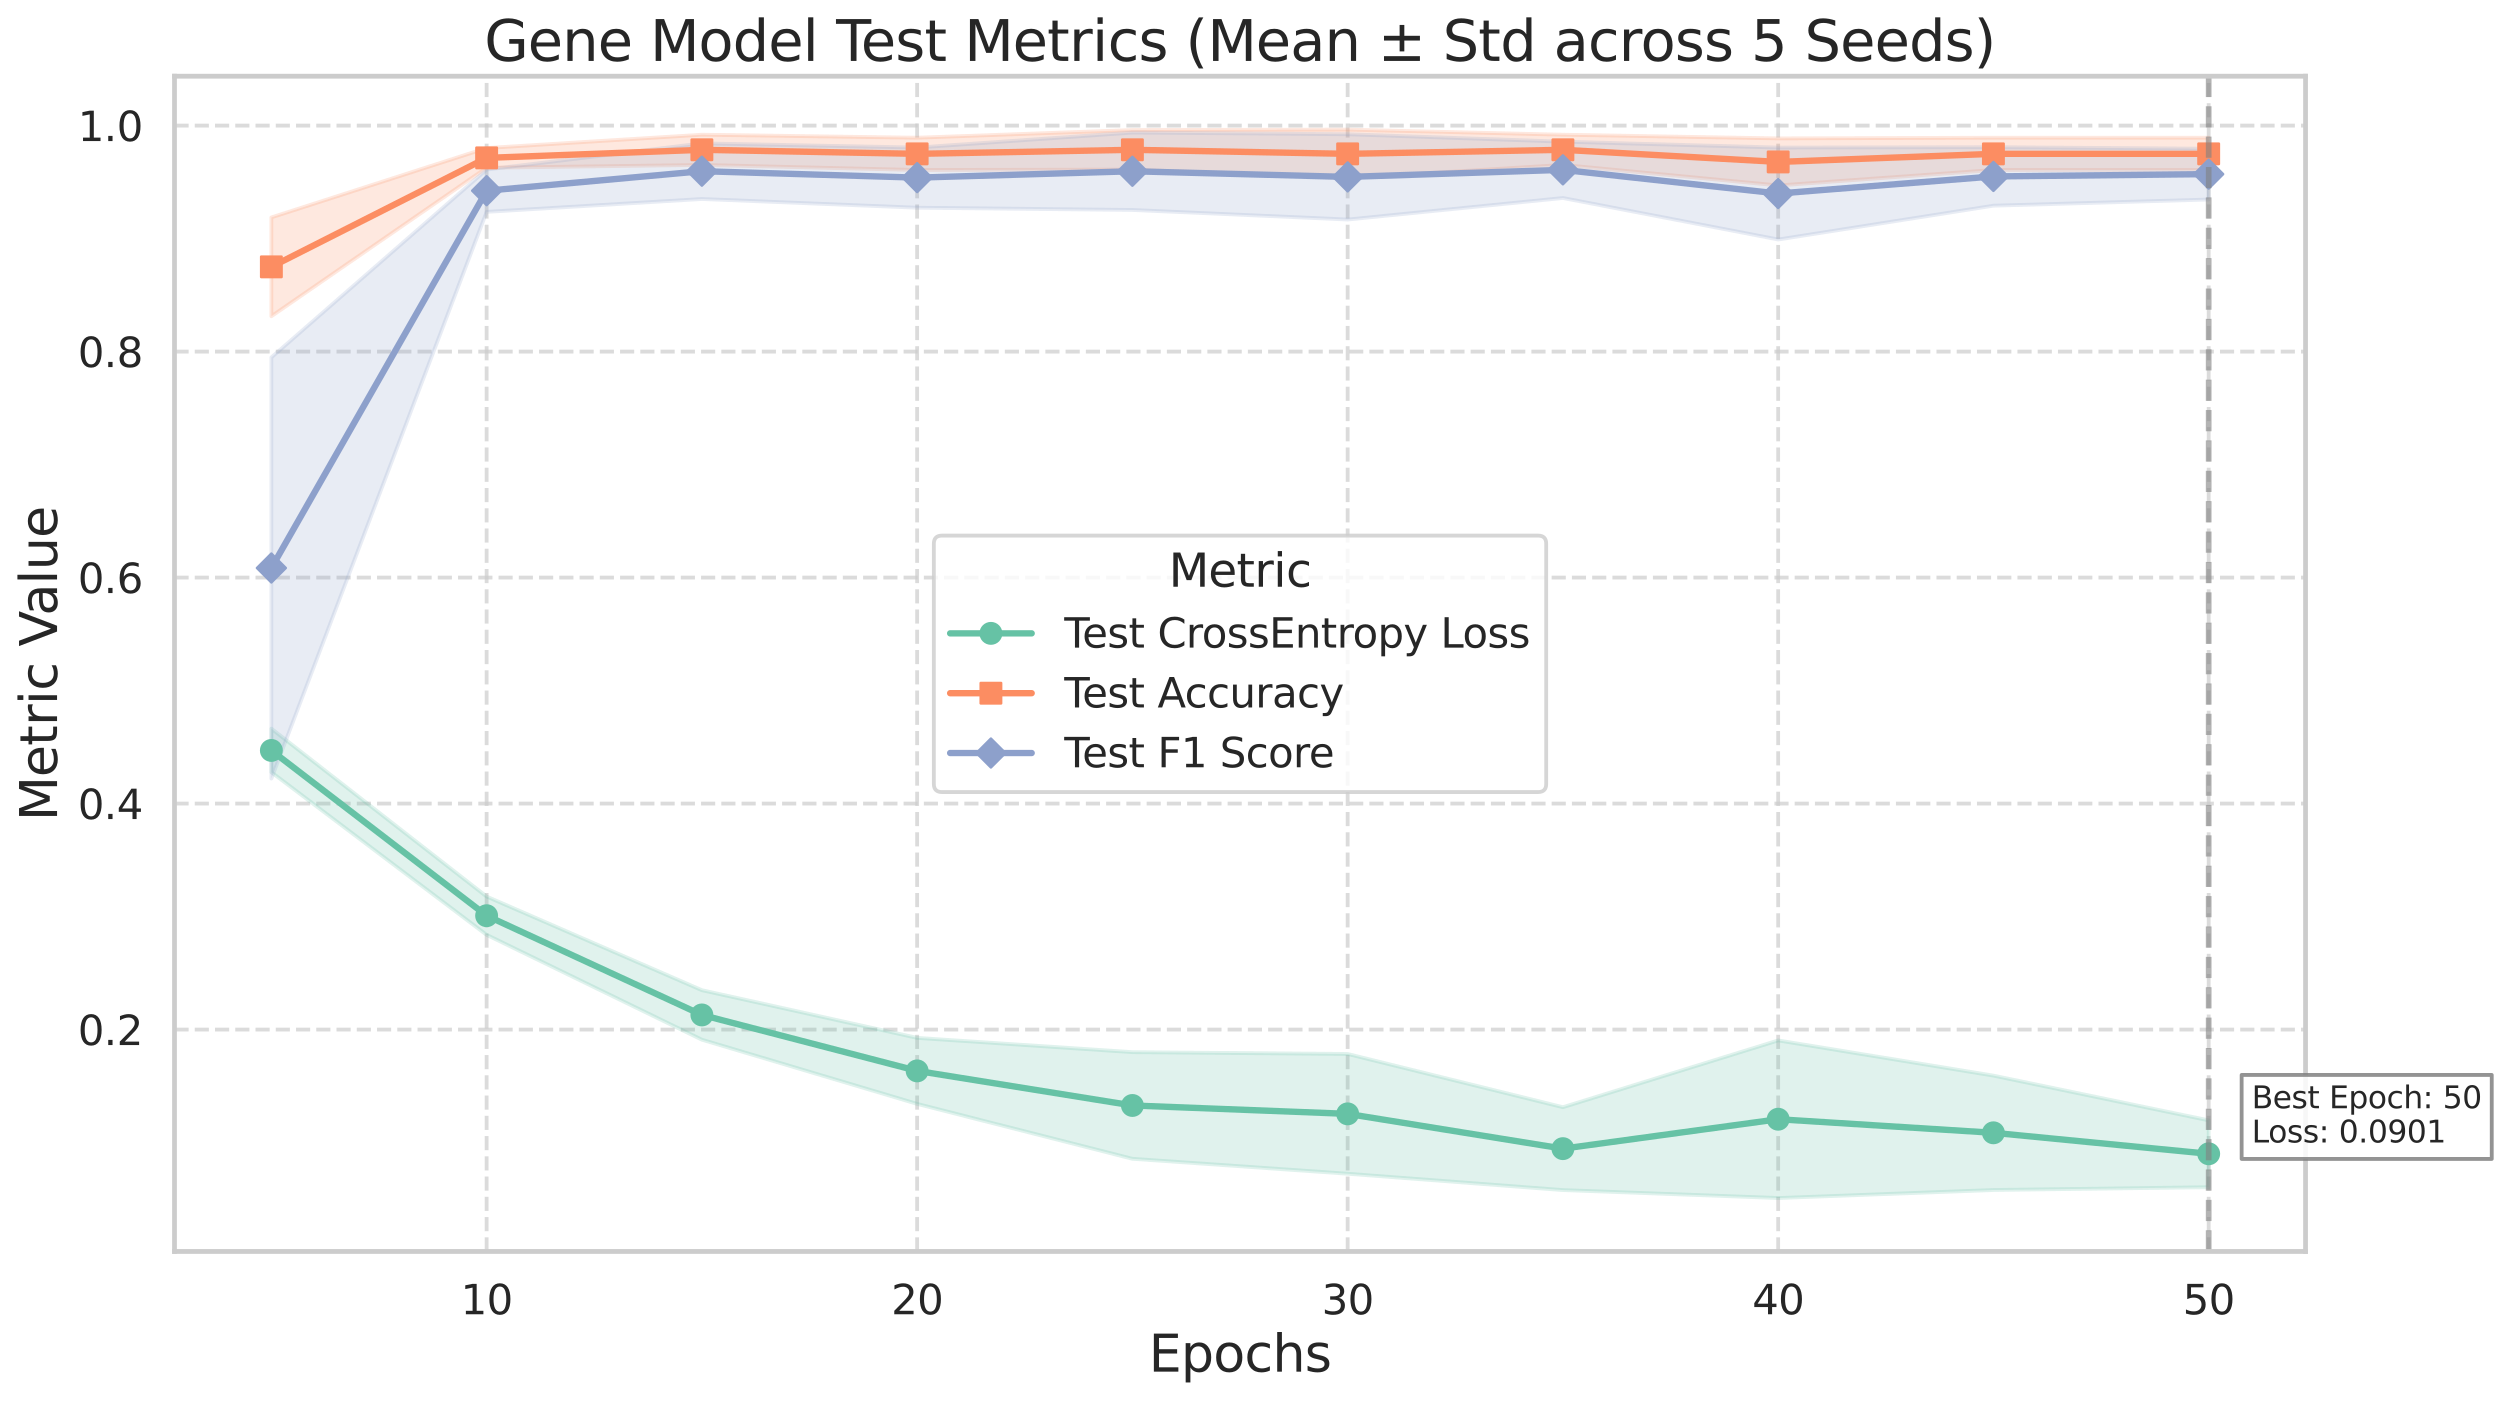 <?xml version="1.0" encoding="utf-8" standalone="no"?>
<!DOCTYPE svg PUBLIC "-//W3C//DTD SVG 1.1//EN"
  "http://www.w3.org/Graphics/SVG/1.1/DTD/svg11.dtd">
<svg xmlns:xlink="http://www.w3.org/1999/xlink" width="981.373pt" height="549.798pt" viewBox="0 0 981.373 549.798" xmlns="http://www.w3.org/2000/svg" version="1.1">
 <defs>
  <style type="text/css">*{stroke-linejoin: round; stroke-linecap: butt}</style>
 </defs>
 <g id="figure_1">
  <g id="patch_1">
   <path d="M 0 549.798 
L 981.373 549.798 
L 981.373 0 
L 0 0 
z
" style="fill: #ffffff"/>
  </g>
  <g id="axes_1">
   <g id="patch_2">
    <path d="M 68.501 491.257 
L 905.039 491.257 
L 905.039 29.917 
L 68.501 29.917 
z
" style="fill: #ffffff"/>
   </g>
   <g id="matplotlib.axis_1">
    <g id="xtick_1">
     <g id="line2d_1">
      <path d="M 191.024 491.257 
L 191.024 29.917 
" clip-path="url(#p57fac9cb7b)" style="fill: none; stroke-dasharray: 5.55,2.4; stroke-dashoffset: 0; stroke: #cccccc; stroke-opacity: 0.7; stroke-width: 1.5"/>
     </g>
     <g id="text_1">
      <!-- 10 -->
      <g style="fill: #262626" transform="translate(180.844 515.914) scale(0.16 -0.16)">
       <defs>
        <path id="DejaVuSans-31" d="M 794 531 
L 1825 531 
L 1825 4091 
L 703 3866 
L 703 4441 
L 1819 4666 
L 2450 4666 
L 2450 531 
L 3481 531 
L 3481 0 
L 794 0 
L 794 531 
z
" transform="scale(0.016)"/>
        <path id="DejaVuSans-30" d="M 2034 4250 
Q 1547 4250 1301 3770 
Q 1056 3291 1056 2328 
Q 1056 1369 1301 889 
Q 1547 409 2034 409 
Q 2525 409 2770 889 
Q 3016 1369 3016 2328 
Q 3016 3291 2770 3770 
Q 2525 4250 2034 4250 
z
M 2034 4750 
Q 2819 4750 3233 4129 
Q 3647 3509 3647 2328 
Q 3647 1150 3233 529 
Q 2819 -91 2034 -91 
Q 1250 -91 836 529 
Q 422 1150 422 2328 
Q 422 3509 836 4129 
Q 1250 4750 2034 4750 
z
" transform="scale(0.016)"/>
       </defs>
       <use xlink:href="#DejaVuSans-31"/>
       <use xlink:href="#DejaVuSans-30" x="63.623"/>
      </g>
     </g>
    </g>
    <g id="xtick_2">
     <g id="line2d_2">
      <path d="M 360.022 491.257 
L 360.022 29.917 
" clip-path="url(#p57fac9cb7b)" style="fill: none; stroke-dasharray: 5.55,2.4; stroke-dashoffset: 0; stroke: #cccccc; stroke-opacity: 0.7; stroke-width: 1.5"/>
     </g>
     <g id="text_2">
      <!-- 20 -->
      <g style="fill: #262626" transform="translate(349.842 515.914) scale(0.16 -0.16)">
       <defs>
        <path id="DejaVuSans-32" d="M 1228 531 
L 3431 531 
L 3431 0 
L 469 0 
L 469 531 
Q 828 903 1448 1529 
Q 2069 2156 2228 2338 
Q 2531 2678 2651 2914 
Q 2772 3150 2772 3378 
Q 2772 3750 2511 3984 
Q 2250 4219 1831 4219 
Q 1534 4219 1204 4116 
Q 875 4013 500 3803 
L 500 4441 
Q 881 4594 1212 4672 
Q 1544 4750 1819 4750 
Q 2544 4750 2975 4387 
Q 3406 4025 3406 3419 
Q 3406 3131 3298 2873 
Q 3191 2616 2906 2266 
Q 2828 2175 2409 1742 
Q 1991 1309 1228 531 
z
" transform="scale(0.016)"/>
       </defs>
       <use xlink:href="#DejaVuSans-32"/>
       <use xlink:href="#DejaVuSans-30" x="63.623"/>
      </g>
     </g>
    </g>
    <g id="xtick_3">
     <g id="line2d_3">
      <path d="M 529.019 491.257 
L 529.019 29.917 
" clip-path="url(#p57fac9cb7b)" style="fill: none; stroke-dasharray: 5.55,2.4; stroke-dashoffset: 0; stroke: #cccccc; stroke-opacity: 0.7; stroke-width: 1.5"/>
     </g>
     <g id="text_3">
      <!-- 30 -->
      <g style="fill: #262626" transform="translate(518.839 515.914) scale(0.16 -0.16)">
       <defs>
        <path id="DejaVuSans-33" d="M 2597 2516 
Q 3050 2419 3304 2112 
Q 3559 1806 3559 1356 
Q 3559 666 3084 287 
Q 2609 -91 1734 -91 
Q 1441 -91 1130 -33 
Q 819 25 488 141 
L 488 750 
Q 750 597 1062 519 
Q 1375 441 1716 441 
Q 2309 441 2620 675 
Q 2931 909 2931 1356 
Q 2931 1769 2642 2001 
Q 2353 2234 1838 2234 
L 1294 2234 
L 1294 2753 
L 1863 2753 
Q 2328 2753 2575 2939 
Q 2822 3125 2822 3475 
Q 2822 3834 2567 4026 
Q 2313 4219 1838 4219 
Q 1578 4219 1281 4162 
Q 984 4106 628 3988 
L 628 4550 
Q 988 4650 1302 4700 
Q 1616 4750 1894 4750 
Q 2613 4750 3031 4423 
Q 3450 4097 3450 3541 
Q 3450 3153 3228 2886 
Q 3006 2619 2597 2516 
z
" transform="scale(0.016)"/>
       </defs>
       <use xlink:href="#DejaVuSans-33"/>
       <use xlink:href="#DejaVuSans-30" x="63.623"/>
      </g>
     </g>
    </g>
    <g id="xtick_4">
     <g id="line2d_4">
      <path d="M 698.017 491.257 
L 698.017 29.917 
" clip-path="url(#p57fac9cb7b)" style="fill: none; stroke-dasharray: 5.55,2.4; stroke-dashoffset: 0; stroke: #cccccc; stroke-opacity: 0.7; stroke-width: 1.5"/>
     </g>
     <g id="text_4">
      <!-- 40 -->
      <g style="fill: #262626" transform="translate(687.837 515.914) scale(0.16 -0.16)">
       <defs>
        <path id="DejaVuSans-34" d="M 2419 4116 
L 825 1625 
L 2419 1625 
L 2419 4116 
z
M 2253 4666 
L 3047 4666 
L 3047 1625 
L 3713 1625 
L 3713 1100 
L 3047 1100 
L 3047 0 
L 2419 0 
L 2419 1100 
L 313 1100 
L 313 1709 
L 2253 4666 
z
" transform="scale(0.016)"/>
       </defs>
       <use xlink:href="#DejaVuSans-34"/>
       <use xlink:href="#DejaVuSans-30" x="63.623"/>
      </g>
     </g>
    </g>
    <g id="xtick_5">
     <g id="line2d_5">
      <path d="M 867.014 491.257 
L 867.014 29.917 
" clip-path="url(#p57fac9cb7b)" style="fill: none; stroke-dasharray: 5.55,2.4; stroke-dashoffset: 0; stroke: #cccccc; stroke-opacity: 0.7; stroke-width: 1.5"/>
     </g>
     <g id="text_5">
      <!-- 50 -->
      <g style="fill: #262626" transform="translate(856.834 515.914) scale(0.16 -0.16)">
       <defs>
        <path id="DejaVuSans-35" d="M 691 4666 
L 3169 4666 
L 3169 4134 
L 1269 4134 
L 1269 2991 
Q 1406 3038 1543 3061 
Q 1681 3084 1819 3084 
Q 2600 3084 3056 2656 
Q 3513 2228 3513 1497 
Q 3513 744 3044 326 
Q 2575 -91 1722 -91 
Q 1428 -91 1123 -41 
Q 819 9 494 109 
L 494 744 
Q 775 591 1075 516 
Q 1375 441 1709 441 
Q 2250 441 2565 725 
Q 2881 1009 2881 1497 
Q 2881 1984 2565 2268 
Q 2250 2553 1709 2553 
Q 1456 2553 1204 2497 
Q 953 2441 691 2322 
L 691 4666 
z
" transform="scale(0.016)"/>
       </defs>
       <use xlink:href="#DejaVuSans-35"/>
       <use xlink:href="#DejaVuSans-30" x="63.623"/>
      </g>
     </g>
    </g>
    <g id="text_6">
     <!-- Epochs -->
     <g style="fill: #262626" transform="translate(450.939 538.438) scale(0.2 -0.2)">
      <defs>
       <path id="DejaVuSans-45" d="M 628 4666 
L 3578 4666 
L 3578 4134 
L 1259 4134 
L 1259 2753 
L 3481 2753 
L 3481 2222 
L 1259 2222 
L 1259 531 
L 3634 531 
L 3634 0 
L 628 0 
L 628 4666 
z
" transform="scale(0.016)"/>
       <path id="DejaVuSans-70" d="M 1159 525 
L 1159 -1331 
L 581 -1331 
L 581 3500 
L 1159 3500 
L 1159 2969 
Q 1341 3281 1617 3432 
Q 1894 3584 2278 3584 
Q 2916 3584 3314 3078 
Q 3713 2572 3713 1747 
Q 3713 922 3314 415 
Q 2916 -91 2278 -91 
Q 1894 -91 1617 61 
Q 1341 213 1159 525 
z
M 3116 1747 
Q 3116 2381 2855 2742 
Q 2594 3103 2138 3103 
Q 1681 3103 1420 2742 
Q 1159 2381 1159 1747 
Q 1159 1113 1420 752 
Q 1681 391 2138 391 
Q 2594 391 2855 752 
Q 3116 1113 3116 1747 
z
" transform="scale(0.016)"/>
       <path id="DejaVuSans-6f" d="M 1959 3097 
Q 1497 3097 1228 2736 
Q 959 2375 959 1747 
Q 959 1119 1226 758 
Q 1494 397 1959 397 
Q 2419 397 2687 759 
Q 2956 1122 2956 1747 
Q 2956 2369 2687 2733 
Q 2419 3097 1959 3097 
z
M 1959 3584 
Q 2709 3584 3137 3096 
Q 3566 2609 3566 1747 
Q 3566 888 3137 398 
Q 2709 -91 1959 -91 
Q 1206 -91 779 398 
Q 353 888 353 1747 
Q 353 2609 779 3096 
Q 1206 3584 1959 3584 
z
" transform="scale(0.016)"/>
       <path id="DejaVuSans-63" d="M 3122 3366 
L 3122 2828 
Q 2878 2963 2633 3030 
Q 2388 3097 2138 3097 
Q 1578 3097 1268 2742 
Q 959 2388 959 1747 
Q 959 1106 1268 751 
Q 1578 397 2138 397 
Q 2388 397 2633 464 
Q 2878 531 3122 666 
L 3122 134 
Q 2881 22 2623 -34 
Q 2366 -91 2075 -91 
Q 1284 -91 818 406 
Q 353 903 353 1747 
Q 353 2603 823 3093 
Q 1294 3584 2113 3584 
Q 2378 3584 2631 3529 
Q 2884 3475 3122 3366 
z
" transform="scale(0.016)"/>
       <path id="DejaVuSans-68" d="M 3513 2113 
L 3513 0 
L 2938 0 
L 2938 2094 
Q 2938 2591 2744 2837 
Q 2550 3084 2163 3084 
Q 1697 3084 1428 2787 
Q 1159 2491 1159 1978 
L 1159 0 
L 581 0 
L 581 4863 
L 1159 4863 
L 1159 2956 
Q 1366 3272 1645 3428 
Q 1925 3584 2291 3584 
Q 2894 3584 3203 3211 
Q 3513 2838 3513 2113 
z
" transform="scale(0.016)"/>
       <path id="DejaVuSans-73" d="M 2834 3397 
L 2834 2853 
Q 2591 2978 2328 3040 
Q 2066 3103 1784 3103 
Q 1356 3103 1142 2972 
Q 928 2841 928 2578 
Q 928 2378 1081 2264 
Q 1234 2150 1697 2047 
L 1894 2003 
Q 2506 1872 2764 1633 
Q 3022 1394 3022 966 
Q 3022 478 2636 193 
Q 2250 -91 1575 -91 
Q 1294 -91 989 -36 
Q 684 19 347 128 
L 347 722 
Q 666 556 975 473 
Q 1284 391 1588 391 
Q 1994 391 2212 530 
Q 2431 669 2431 922 
Q 2431 1156 2273 1281 
Q 2116 1406 1581 1522 
L 1381 1569 
Q 847 1681 609 1914 
Q 372 2147 372 2553 
Q 372 3047 722 3315 
Q 1072 3584 1716 3584 
Q 2034 3584 2315 3537 
Q 2597 3491 2834 3397 
z
" transform="scale(0.016)"/>
      </defs>
      <use xlink:href="#DejaVuSans-45"/>
      <use xlink:href="#DejaVuSans-70" x="63.184"/>
      <use xlink:href="#DejaVuSans-6f" x="126.66"/>
      <use xlink:href="#DejaVuSans-63" x="187.842"/>
      <use xlink:href="#DejaVuSans-68" x="242.822"/>
      <use xlink:href="#DejaVuSans-73" x="306.201"/>
     </g>
    </g>
   </g>
   <g id="matplotlib.axis_2">
    <g id="ytick_1">
     <g id="line2d_6">
      <path d="M 68.501 404.159 
L 905.039 404.159 
" clip-path="url(#p57fac9cb7b)" style="fill: none; stroke-dasharray: 5.55,2.4; stroke-dashoffset: 0; stroke: #cccccc; stroke-opacity: 0.7; stroke-width: 1.5"/>
     </g>
     <g id="text_7">
      <!-- 0.2 -->
      <g style="fill: #262626" transform="translate(30.556 410.238) scale(0.16 -0.16)">
       <defs>
        <path id="DejaVuSans-2e" d="M 684 794 
L 1344 794 
L 1344 0 
L 684 0 
L 684 794 
z
" transform="scale(0.016)"/>
       </defs>
       <use xlink:href="#DejaVuSans-30"/>
       <use xlink:href="#DejaVuSans-2e" x="63.623"/>
       <use xlink:href="#DejaVuSans-32" x="95.41"/>
      </g>
     </g>
    </g>
    <g id="ytick_2">
     <g id="line2d_7">
      <path d="M 68.501 315.445 
L 905.039 315.445 
" clip-path="url(#p57fac9cb7b)" style="fill: none; stroke-dasharray: 5.55,2.4; stroke-dashoffset: 0; stroke: #cccccc; stroke-opacity: 0.7; stroke-width: 1.5"/>
     </g>
     <g id="text_8">
      <!-- 0.4 -->
      <g style="fill: #262626" transform="translate(30.556 321.524) scale(0.16 -0.16)">
       <use xlink:href="#DejaVuSans-30"/>
       <use xlink:href="#DejaVuSans-2e" x="63.623"/>
       <use xlink:href="#DejaVuSans-34" x="95.41"/>
      </g>
     </g>
    </g>
    <g id="ytick_3">
     <g id="line2d_8">
      <path d="M 68.501 226.731 
L 905.039 226.731 
" clip-path="url(#p57fac9cb7b)" style="fill: none; stroke-dasharray: 5.55,2.4; stroke-dashoffset: 0; stroke: #cccccc; stroke-opacity: 0.7; stroke-width: 1.5"/>
     </g>
     <g id="text_9">
      <!-- 0.6 -->
      <g style="fill: #262626" transform="translate(30.556 232.81) scale(0.16 -0.16)">
       <defs>
        <path id="DejaVuSans-36" d="M 2113 2584 
Q 1688 2584 1439 2293 
Q 1191 2003 1191 1497 
Q 1191 994 1439 701 
Q 1688 409 2113 409 
Q 2538 409 2786 701 
Q 3034 994 3034 1497 
Q 3034 2003 2786 2293 
Q 2538 2584 2113 2584 
z
M 3366 4563 
L 3366 3988 
Q 3128 4100 2886 4159 
Q 2644 4219 2406 4219 
Q 1781 4219 1451 3797 
Q 1122 3375 1075 2522 
Q 1259 2794 1537 2939 
Q 1816 3084 2150 3084 
Q 2853 3084 3261 2657 
Q 3669 2231 3669 1497 
Q 3669 778 3244 343 
Q 2819 -91 2113 -91 
Q 1303 -91 875 529 
Q 447 1150 447 2328 
Q 447 3434 972 4092 
Q 1497 4750 2381 4750 
Q 2619 4750 2861 4703 
Q 3103 4656 3366 4563 
z
" transform="scale(0.016)"/>
       </defs>
       <use xlink:href="#DejaVuSans-30"/>
       <use xlink:href="#DejaVuSans-2e" x="63.623"/>
       <use xlink:href="#DejaVuSans-36" x="95.41"/>
      </g>
     </g>
    </g>
    <g id="ytick_4">
     <g id="line2d_9">
      <path d="M 68.501 138.017 
L 905.039 138.017 
" clip-path="url(#p57fac9cb7b)" style="fill: none; stroke-dasharray: 5.55,2.4; stroke-dashoffset: 0; stroke: #cccccc; stroke-opacity: 0.7; stroke-width: 1.5"/>
     </g>
     <g id="text_10">
      <!-- 0.8 -->
      <g style="fill: #262626" transform="translate(30.556 144.095) scale(0.16 -0.16)">
       <defs>
        <path id="DejaVuSans-38" d="M 2034 2216 
Q 1584 2216 1326 1975 
Q 1069 1734 1069 1313 
Q 1069 891 1326 650 
Q 1584 409 2034 409 
Q 2484 409 2743 651 
Q 3003 894 3003 1313 
Q 3003 1734 2745 1975 
Q 2488 2216 2034 2216 
z
M 1403 2484 
Q 997 2584 770 2862 
Q 544 3141 544 3541 
Q 544 4100 942 4425 
Q 1341 4750 2034 4750 
Q 2731 4750 3128 4425 
Q 3525 4100 3525 3541 
Q 3525 3141 3298 2862 
Q 3072 2584 2669 2484 
Q 3125 2378 3379 2068 
Q 3634 1759 3634 1313 
Q 3634 634 3220 271 
Q 2806 -91 2034 -91 
Q 1263 -91 848 271 
Q 434 634 434 1313 
Q 434 1759 690 2068 
Q 947 2378 1403 2484 
z
M 1172 3481 
Q 1172 3119 1398 2916 
Q 1625 2713 2034 2713 
Q 2441 2713 2670 2916 
Q 2900 3119 2900 3481 
Q 2900 3844 2670 4047 
Q 2441 4250 2034 4250 
Q 1625 4250 1398 4047 
Q 1172 3844 1172 3481 
z
" transform="scale(0.016)"/>
       </defs>
       <use xlink:href="#DejaVuSans-30"/>
       <use xlink:href="#DejaVuSans-2e" x="63.623"/>
       <use xlink:href="#DejaVuSans-38" x="95.41"/>
      </g>
     </g>
    </g>
    <g id="ytick_5">
     <g id="line2d_10">
      <path d="M 68.501 49.302 
L 905.039 49.302 
" clip-path="url(#p57fac9cb7b)" style="fill: none; stroke-dasharray: 5.55,2.4; stroke-dashoffset: 0; stroke: #cccccc; stroke-opacity: 0.7; stroke-width: 1.5"/>
     </g>
     <g id="text_11">
      <!-- 1.0 -->
      <g style="fill: #262626" transform="translate(30.556 55.381) scale(0.16 -0.16)">
       <use xlink:href="#DejaVuSans-31"/>
       <use xlink:href="#DejaVuSans-2e" x="63.623"/>
       <use xlink:href="#DejaVuSans-30" x="95.41"/>
      </g>
     </g>
    </g>
    <g id="text_12">
     <!-- Metric Value -->
     <g style="fill: #262626" transform="translate(22.397 322.316) rotate(-90) scale(0.2 -0.2)">
      <defs>
       <path id="DejaVuSans-4d" d="M 628 4666 
L 1569 4666 
L 2759 1491 
L 3956 4666 
L 4897 4666 
L 4897 0 
L 4281 0 
L 4281 4097 
L 3078 897 
L 2444 897 
L 1241 4097 
L 1241 0 
L 628 0 
L 628 4666 
z
" transform="scale(0.016)"/>
       <path id="DejaVuSans-65" d="M 3597 1894 
L 3597 1613 
L 953 1613 
Q 991 1019 1311 708 
Q 1631 397 2203 397 
Q 2534 397 2845 478 
Q 3156 559 3463 722 
L 3463 178 
Q 3153 47 2828 -22 
Q 2503 -91 2169 -91 
Q 1331 -91 842 396 
Q 353 884 353 1716 
Q 353 2575 817 3079 
Q 1281 3584 2069 3584 
Q 2775 3584 3186 3129 
Q 3597 2675 3597 1894 
z
M 3022 2063 
Q 3016 2534 2758 2815 
Q 2500 3097 2075 3097 
Q 1594 3097 1305 2825 
Q 1016 2553 972 2059 
L 3022 2063 
z
" transform="scale(0.016)"/>
       <path id="DejaVuSans-74" d="M 1172 4494 
L 1172 3500 
L 2356 3500 
L 2356 3053 
L 1172 3053 
L 1172 1153 
Q 1172 725 1289 603 
Q 1406 481 1766 481 
L 2356 481 
L 2356 0 
L 1766 0 
Q 1100 0 847 248 
Q 594 497 594 1153 
L 594 3053 
L 172 3053 
L 172 3500 
L 594 3500 
L 594 4494 
L 1172 4494 
z
" transform="scale(0.016)"/>
       <path id="DejaVuSans-72" d="M 2631 2963 
Q 2534 3019 2420 3045 
Q 2306 3072 2169 3072 
Q 1681 3072 1420 2755 
Q 1159 2438 1159 1844 
L 1159 0 
L 581 0 
L 581 3500 
L 1159 3500 
L 1159 2956 
Q 1341 3275 1631 3429 
Q 1922 3584 2338 3584 
Q 2397 3584 2469 3576 
Q 2541 3569 2628 3553 
L 2631 2963 
z
" transform="scale(0.016)"/>
       <path id="DejaVuSans-69" d="M 603 3500 
L 1178 3500 
L 1178 0 
L 603 0 
L 603 3500 
z
M 603 4863 
L 1178 4863 
L 1178 4134 
L 603 4134 
L 603 4863 
z
" transform="scale(0.016)"/>
       <path id="DejaVuSans-20" transform="scale(0.016)"/>
       <path id="DejaVuSans-56" d="M 1831 0 
L 50 4666 
L 709 4666 
L 2188 738 
L 3669 4666 
L 4325 4666 
L 2547 0 
L 1831 0 
z
" transform="scale(0.016)"/>
       <path id="DejaVuSans-61" d="M 2194 1759 
Q 1497 1759 1228 1600 
Q 959 1441 959 1056 
Q 959 750 1161 570 
Q 1363 391 1709 391 
Q 2188 391 2477 730 
Q 2766 1069 2766 1631 
L 2766 1759 
L 2194 1759 
z
M 3341 1997 
L 3341 0 
L 2766 0 
L 2766 531 
Q 2569 213 2275 61 
Q 1981 -91 1556 -91 
Q 1019 -91 701 211 
Q 384 513 384 1019 
Q 384 1609 779 1909 
Q 1175 2209 1959 2209 
L 2766 2209 
L 2766 2266 
Q 2766 2663 2505 2880 
Q 2244 3097 1772 3097 
Q 1472 3097 1187 3025 
Q 903 2953 641 2809 
L 641 3341 
Q 956 3463 1253 3523 
Q 1550 3584 1831 3584 
Q 2591 3584 2966 3190 
Q 3341 2797 3341 1997 
z
" transform="scale(0.016)"/>
       <path id="DejaVuSans-6c" d="M 603 4863 
L 1178 4863 
L 1178 0 
L 603 0 
L 603 4863 
z
" transform="scale(0.016)"/>
       <path id="DejaVuSans-75" d="M 544 1381 
L 544 3500 
L 1119 3500 
L 1119 1403 
Q 1119 906 1312 657 
Q 1506 409 1894 409 
Q 2359 409 2629 706 
Q 2900 1003 2900 1516 
L 2900 3500 
L 3475 3500 
L 3475 0 
L 2900 0 
L 2900 538 
Q 2691 219 2414 64 
Q 2138 -91 1772 -91 
Q 1169 -91 856 284 
Q 544 659 544 1381 
z
M 1991 3584 
L 1991 3584 
z
" transform="scale(0.016)"/>
      </defs>
      <use xlink:href="#DejaVuSans-4d"/>
      <use xlink:href="#DejaVuSans-65" x="86.279"/>
      <use xlink:href="#DejaVuSans-74" x="147.803"/>
      <use xlink:href="#DejaVuSans-72" x="187.012"/>
      <use xlink:href="#DejaVuSans-69" x="228.125"/>
      <use xlink:href="#DejaVuSans-63" x="255.908"/>
      <use xlink:href="#DejaVuSans-20" x="310.889"/>
      <use xlink:href="#DejaVuSans-56" x="342.676"/>
      <use xlink:href="#DejaVuSans-61" x="403.334"/>
      <use xlink:href="#DejaVuSans-6c" x="464.613"/>
      <use xlink:href="#DejaVuSans-75" x="492.396"/>
      <use xlink:href="#DejaVuSans-65" x="555.775"/>
     </g>
    </g>
   </g>
   <g id="PolyCollection_1">
    <defs>
     <path id="md04990bb4e" d="M 106.526 -263.767 
L 106.526 -246.662 
L 191.024 -182.816 
L 275.523 -141.663 
L 360.022 -116.462 
L 444.521 -94.912 
L 529.019 -89.043 
L 613.518 -82.632 
L 698.017 -79.511 
L 782.515 -82.666 
L 867.014 -83.758 
L 867.014 -110.006 
L 867.014 -110.006 
L 782.515 -127.561 
L 698.017 -141.382 
L 613.518 -115.166 
L 529.019 -136.062 
L 444.521 -136.773 
L 360.022 -142.378 
L 275.523 -161.1 
L 191.024 -197.86 
L 106.526 -263.767 
z
" style="stroke: #66c2a5; stroke-opacity: 0.2; stroke-width: 1.5"/>
    </defs>
    <g clip-path="url(#p57fac9cb7b)">
     <use xlink:href="#md04990bb4e" x="0" y="549.798" style="fill: #66c2a5; fill-opacity: 0.2; stroke: #66c2a5; stroke-opacity: 0.2; stroke-width: 1.5"/>
    </g>
   </g>
   <g id="PolyCollection_2">
    <defs>
     <path id="m5a83cda5e8" d="M 106.526 -464.451 
L 106.526 -425.647 
L 191.024 -483.942 
L 275.523 -485.063 
L 360.022 -483.069 
L 444.521 -483.229 
L 529.019 -479.901 
L 613.518 -485.063 
L 698.017 -477 
L 782.515 -483.069 
L 867.014 -483.069 
L 867.014 -495.743 
L 867.014 -495.743 
L 782.515 -495.743 
L 698.017 -495.475 
L 613.518 -496.918 
L 529.019 -498.911 
L 444.521 -498.751 
L 360.022 -495.743 
L 275.523 -496.918 
L 191.024 -491.702 
L 106.526 -464.451 
z
" style="stroke: #fc8d62; stroke-opacity: 0.2; stroke-width: 1.5"/>
    </defs>
    <g clip-path="url(#p57fac9cb7b)">
     <use xlink:href="#m5a83cda5e8" x="0" y="549.798" style="fill: #fc8d62; fill-opacity: 0.2; stroke: #fc8d62; stroke-opacity: 0.2; stroke-width: 1.5"/>
    </g>
   </g>
   <g id="PolyCollection_3">
    <defs>
     <path id="mfa73ade244" d="M 106.526 -409.496 
L 106.526 -244.161 
L 191.024 -466.627 
L 275.523 -471.682 
L 360.022 -468.257 
L 444.521 -467.376 
L 529.019 -463.618 
L 613.518 -472.071 
L 698.017 -455.778 
L 782.515 -469.054 
L 867.014 -471.475 
L 867.014 -491.425 
L 867.014 -491.425 
L 782.515 -492.025 
L 698.017 -491.876 
L 613.518 -494.184 
L 529.019 -497.093 
L 444.521 -497.759 
L 360.022 -491.876 
L 275.523 -493.515 
L 191.024 -483.247 
L 106.526 -409.496 
z
" style="stroke: #8da0cb; stroke-opacity: 0.2; stroke-width: 1.5"/>
    </defs>
    <g clip-path="url(#p57fac9cb7b)">
     <use xlink:href="#mfa73ade244" x="0" y="549.798" style="fill: #8da0cb; fill-opacity: 0.2; stroke: #8da0cb; stroke-opacity: 0.2; stroke-width: 1.5"/>
    </g>
   </g>
   <g id="line2d_11">
    <path d="M 106.526 294.583 
L 191.024 359.459 
L 275.523 398.416 
L 360.022 420.378 
L 444.521 433.955 
L 529.019 437.245 
L 613.518 450.899 
L 698.017 439.351 
L 782.515 444.684 
L 867.014 452.916 
" clip-path="url(#p57fac9cb7b)" style="fill: none; stroke: #66c2a5; stroke-width: 2.5; stroke-linecap: round"/>
    <defs>
     <path id="md8e55a79a1" d="M 0 4 
C 1.061 4 2.078 3.579 2.828 2.828 
C 3.579 2.078 4 1.061 4 0 
C 4 -1.061 3.579 -2.078 2.828 -2.828 
C 2.078 -3.579 1.061 -4 0 -4 
C -1.061 -4 -2.078 -3.579 -2.828 -2.828 
C -3.579 -2.078 -4 -1.061 -4 0 
C -4 1.061 -3.579 2.078 -2.828 2.828 
C -2.078 3.579 -1.061 4 0 4 
z
" style="stroke: #66c2a5"/>
    </defs>
    <g clip-path="url(#p57fac9cb7b)">
     <use xlink:href="#md8e55a79a1" x="106.526" y="294.583" style="fill: #66c2a5; stroke: #66c2a5"/>
     <use xlink:href="#md8e55a79a1" x="191.024" y="359.459" style="fill: #66c2a5; stroke: #66c2a5"/>
     <use xlink:href="#md8e55a79a1" x="275.523" y="398.416" style="fill: #66c2a5; stroke: #66c2a5"/>
     <use xlink:href="#md8e55a79a1" x="360.022" y="420.378" style="fill: #66c2a5; stroke: #66c2a5"/>
     <use xlink:href="#md8e55a79a1" x="444.521" y="433.955" style="fill: #66c2a5; stroke: #66c2a5"/>
     <use xlink:href="#md8e55a79a1" x="529.019" y="437.245" style="fill: #66c2a5; stroke: #66c2a5"/>
     <use xlink:href="#md8e55a79a1" x="613.518" y="450.899" style="fill: #66c2a5; stroke: #66c2a5"/>
     <use xlink:href="#md8e55a79a1" x="698.017" y="439.351" style="fill: #66c2a5; stroke: #66c2a5"/>
     <use xlink:href="#md8e55a79a1" x="782.515" y="444.684" style="fill: #66c2a5; stroke: #66c2a5"/>
     <use xlink:href="#md8e55a79a1" x="867.014" y="452.916" style="fill: #66c2a5; stroke: #66c2a5"/>
    </g>
   </g>
   <g id="line2d_12">
    <path d="M 106.526 104.749 
L 191.024 61.976 
L 275.523 58.807 
L 360.022 60.392 
L 444.521 58.807 
L 529.019 60.392 
L 613.518 58.807 
L 698.017 63.56 
L 782.515 60.392 
L 867.014 60.392 
" clip-path="url(#p57fac9cb7b)" style="fill: none; stroke: #fc8d62; stroke-width: 2.5; stroke-linecap: round"/>
    <defs>
     <path id="md3a57ece8c" d="M -4 4 
L 4 4 
L 4 -4 
L -4 -4 
z
" style="stroke: #fc8d62; stroke-linejoin: miter"/>
    </defs>
    <g clip-path="url(#p57fac9cb7b)">
     <use xlink:href="#md3a57ece8c" x="106.526" y="104.749" style="fill: #fc8d62; stroke: #fc8d62; stroke-linejoin: miter"/>
     <use xlink:href="#md3a57ece8c" x="191.024" y="61.976" style="fill: #fc8d62; stroke: #fc8d62; stroke-linejoin: miter"/>
     <use xlink:href="#md3a57ece8c" x="275.523" y="58.807" style="fill: #fc8d62; stroke: #fc8d62; stroke-linejoin: miter"/>
     <use xlink:href="#md3a57ece8c" x="360.022" y="60.392" style="fill: #fc8d62; stroke: #fc8d62; stroke-linejoin: miter"/>
     <use xlink:href="#md3a57ece8c" x="444.521" y="58.807" style="fill: #fc8d62; stroke: #fc8d62; stroke-linejoin: miter"/>
     <use xlink:href="#md3a57ece8c" x="529.019" y="60.392" style="fill: #fc8d62; stroke: #fc8d62; stroke-linejoin: miter"/>
     <use xlink:href="#md3a57ece8c" x="613.518" y="58.807" style="fill: #fc8d62; stroke: #fc8d62; stroke-linejoin: miter"/>
     <use xlink:href="#md3a57ece8c" x="698.017" y="63.56" style="fill: #fc8d62; stroke: #fc8d62; stroke-linejoin: miter"/>
     <use xlink:href="#md3a57ece8c" x="782.515" y="60.392" style="fill: #fc8d62; stroke: #fc8d62; stroke-linejoin: miter"/>
     <use xlink:href="#md3a57ece8c" x="867.014" y="60.392" style="fill: #fc8d62; stroke: #fc8d62; stroke-linejoin: miter"/>
    </g>
   </g>
   <g id="line2d_13">
    <path d="M 106.526 222.969 
L 191.024 74.861 
L 275.523 67.199 
L 360.022 69.731 
L 444.521 67.23 
L 529.019 69.443 
L 613.518 66.67 
L 698.017 75.971 
L 782.515 69.259 
L 867.014 68.348 
" clip-path="url(#p57fac9cb7b)" style="fill: none; stroke: #8da0cb; stroke-width: 2.5; stroke-linecap: round"/>
    <defs>
     <path id="mada019fee7" d="M -0 5.657 
L 5.657 0 
L 0 -5.657 
L -5.657 -0 
z
" style="stroke: #8da0cb; stroke-linejoin: miter"/>
    </defs>
    <g clip-path="url(#p57fac9cb7b)">
     <use xlink:href="#mada019fee7" x="106.526" y="222.969" style="fill: #8da0cb; stroke: #8da0cb; stroke-linejoin: miter"/>
     <use xlink:href="#mada019fee7" x="191.024" y="74.861" style="fill: #8da0cb; stroke: #8da0cb; stroke-linejoin: miter"/>
     <use xlink:href="#mada019fee7" x="275.523" y="67.199" style="fill: #8da0cb; stroke: #8da0cb; stroke-linejoin: miter"/>
     <use xlink:href="#mada019fee7" x="360.022" y="69.731" style="fill: #8da0cb; stroke: #8da0cb; stroke-linejoin: miter"/>
     <use xlink:href="#mada019fee7" x="444.521" y="67.23" style="fill: #8da0cb; stroke: #8da0cb; stroke-linejoin: miter"/>
     <use xlink:href="#mada019fee7" x="529.019" y="69.443" style="fill: #8da0cb; stroke: #8da0cb; stroke-linejoin: miter"/>
     <use xlink:href="#mada019fee7" x="613.518" y="66.67" style="fill: #8da0cb; stroke: #8da0cb; stroke-linejoin: miter"/>
     <use xlink:href="#mada019fee7" x="698.017" y="75.971" style="fill: #8da0cb; stroke: #8da0cb; stroke-linejoin: miter"/>
     <use xlink:href="#mada019fee7" x="782.515" y="69.259" style="fill: #8da0cb; stroke: #8da0cb; stroke-linejoin: miter"/>
     <use xlink:href="#mada019fee7" x="867.014" y="68.348" style="fill: #8da0cb; stroke: #8da0cb; stroke-linejoin: miter"/>
    </g>
   </g>
   <g id="line2d_14">
    <path d="M 867.014 491.257 
L 867.014 29.917 
" clip-path="url(#p57fac9cb7b)" style="fill: none; stroke-dasharray: 8.325,3.6; stroke-dashoffset: 0; stroke: #808080; stroke-opacity: 0.6; stroke-width: 2.25"/>
   </g>
   <g id="patch_3">
    <path d="M 68.501 491.257 
L 68.501 29.917 
" style="fill: none; stroke: #cccccc; stroke-width: 1.875; stroke-linejoin: miter; stroke-linecap: square"/>
   </g>
   <g id="patch_4">
    <path d="M 905.039 491.257 
L 905.039 29.917 
" style="fill: none; stroke: #cccccc; stroke-width: 1.875; stroke-linejoin: miter; stroke-linecap: square"/>
   </g>
   <g id="patch_5">
    <path d="M 68.501 491.257 
L 905.039 491.257 
" style="fill: none; stroke: #cccccc; stroke-width: 1.875; stroke-linejoin: miter; stroke-linecap: square"/>
   </g>
   <g id="patch_6">
    <path d="M 68.501 29.917 
L 905.039 29.917 
" style="fill: none; stroke: #cccccc; stroke-width: 1.875; stroke-linejoin: miter; stroke-linecap: square"/>
   </g>
   <g id="text_13">
    <g id="patch_7">
     <path d="M 879.954 454.935 
L 978.133 454.935 
L 978.133 421.964 
L 879.954 421.964 
z
" style="fill: #ffffff; opacity: 0.85; stroke: #808080; stroke-width: 1.5; stroke-linejoin: miter"/>
    </g>
    <!-- Best Epoch: 50 -->
    <g style="fill: #262626" transform="translate(883.914 435.042) scale(0.12 -0.12)">
     <defs>
      <path id="DejaVuSans-42" d="M 1259 2228 
L 1259 519 
L 2272 519 
Q 2781 519 3026 730 
Q 3272 941 3272 1375 
Q 3272 1813 3026 2020 
Q 2781 2228 2272 2228 
L 1259 2228 
z
M 1259 4147 
L 1259 2741 
L 2194 2741 
Q 2656 2741 2882 2914 
Q 3109 3088 3109 3444 
Q 3109 3797 2882 3972 
Q 2656 4147 2194 4147 
L 1259 4147 
z
M 628 4666 
L 2241 4666 
Q 2963 4666 3353 4366 
Q 3744 4066 3744 3513 
Q 3744 3084 3544 2831 
Q 3344 2578 2956 2516 
Q 3422 2416 3680 2098 
Q 3938 1781 3938 1306 
Q 3938 681 3513 340 
Q 3088 0 2303 0 
L 628 0 
L 628 4666 
z
" transform="scale(0.016)"/>
      <path id="DejaVuSans-3a" d="M 750 794 
L 1409 794 
L 1409 0 
L 750 0 
L 750 794 
z
M 750 3309 
L 1409 3309 
L 1409 2516 
L 750 2516 
L 750 3309 
z
" transform="scale(0.016)"/>
     </defs>
     <use xlink:href="#DejaVuSans-42"/>
     <use xlink:href="#DejaVuSans-65" x="68.604"/>
     <use xlink:href="#DejaVuSans-73" x="130.127"/>
     <use xlink:href="#DejaVuSans-74" x="182.227"/>
     <use xlink:href="#DejaVuSans-20" x="221.436"/>
     <use xlink:href="#DejaVuSans-45" x="253.223"/>
     <use xlink:href="#DejaVuSans-70" x="316.406"/>
     <use xlink:href="#DejaVuSans-6f" x="379.883"/>
     <use xlink:href="#DejaVuSans-63" x="441.064"/>
     <use xlink:href="#DejaVuSans-68" x="496.045"/>
     <use xlink:href="#DejaVuSans-3a" x="559.424"/>
     <use xlink:href="#DejaVuSans-20" x="593.115"/>
     <use xlink:href="#DejaVuSans-35" x="624.902"/>
     <use xlink:href="#DejaVuSans-30" x="688.525"/>
    </g>
    <!-- Loss: 0.0901 -->
    <g style="fill: #262626" transform="translate(883.914 448.48) scale(0.12 -0.12)">
     <defs>
      <path id="DejaVuSans-4c" d="M 628 4666 
L 1259 4666 
L 1259 531 
L 3531 531 
L 3531 0 
L 628 0 
L 628 4666 
z
" transform="scale(0.016)"/>
      <path id="DejaVuSans-39" d="M 703 97 
L 703 672 
Q 941 559 1184 500 
Q 1428 441 1663 441 
Q 2288 441 2617 861 
Q 2947 1281 2994 2138 
Q 2813 1869 2534 1725 
Q 2256 1581 1919 1581 
Q 1219 1581 811 2004 
Q 403 2428 403 3163 
Q 403 3881 828 4315 
Q 1253 4750 1959 4750 
Q 2769 4750 3195 4129 
Q 3622 3509 3622 2328 
Q 3622 1225 3098 567 
Q 2575 -91 1691 -91 
Q 1453 -91 1209 -44 
Q 966 3 703 97 
z
M 1959 2075 
Q 2384 2075 2632 2365 
Q 2881 2656 2881 3163 
Q 2881 3666 2632 3958 
Q 2384 4250 1959 4250 
Q 1534 4250 1286 3958 
Q 1038 3666 1038 3163 
Q 1038 2656 1286 2365 
Q 1534 2075 1959 2075 
z
" transform="scale(0.016)"/>
     </defs>
     <use xlink:href="#DejaVuSans-4c"/>
     <use xlink:href="#DejaVuSans-6f" x="53.963"/>
     <use xlink:href="#DejaVuSans-73" x="115.145"/>
     <use xlink:href="#DejaVuSans-73" x="167.244"/>
     <use xlink:href="#DejaVuSans-3a" x="219.344"/>
     <use xlink:href="#DejaVuSans-20" x="253.035"/>
     <use xlink:href="#DejaVuSans-30" x="284.822"/>
     <use xlink:href="#DejaVuSans-2e" x="348.445"/>
     <use xlink:href="#DejaVuSans-30" x="380.232"/>
     <use xlink:href="#DejaVuSans-39" x="443.855"/>
     <use xlink:href="#DejaVuSans-30" x="507.479"/>
     <use xlink:href="#DejaVuSans-31" x="571.102"/>
    </g>
   </g>
   <g id="text_14">
    <!-- Gene Model Test Metrics (Mean ± Std across 5 Seeds) -->
    <g style="fill: #262626" transform="translate(190.119 23.917) scale(0.22 -0.22)">
     <defs>
      <path id="DejaVuSans-47" d="M 3809 666 
L 3809 1919 
L 2778 1919 
L 2778 2438 
L 4434 2438 
L 4434 434 
Q 4069 175 3628 42 
Q 3188 -91 2688 -91 
Q 1594 -91 976 548 
Q 359 1188 359 2328 
Q 359 3472 976 4111 
Q 1594 4750 2688 4750 
Q 3144 4750 3555 4637 
Q 3966 4525 4313 4306 
L 4313 3634 
Q 3963 3931 3569 4081 
Q 3175 4231 2741 4231 
Q 1884 4231 1454 3753 
Q 1025 3275 1025 2328 
Q 1025 1384 1454 906 
Q 1884 428 2741 428 
Q 3075 428 3337 486 
Q 3600 544 3809 666 
z
" transform="scale(0.016)"/>
      <path id="DejaVuSans-6e" d="M 3513 2113 
L 3513 0 
L 2938 0 
L 2938 2094 
Q 2938 2591 2744 2837 
Q 2550 3084 2163 3084 
Q 1697 3084 1428 2787 
Q 1159 2491 1159 1978 
L 1159 0 
L 581 0 
L 581 3500 
L 1159 3500 
L 1159 2956 
Q 1366 3272 1645 3428 
Q 1925 3584 2291 3584 
Q 2894 3584 3203 3211 
Q 3513 2838 3513 2113 
z
" transform="scale(0.016)"/>
      <path id="DejaVuSans-64" d="M 2906 2969 
L 2906 4863 
L 3481 4863 
L 3481 0 
L 2906 0 
L 2906 525 
Q 2725 213 2448 61 
Q 2172 -91 1784 -91 
Q 1150 -91 751 415 
Q 353 922 353 1747 
Q 353 2572 751 3078 
Q 1150 3584 1784 3584 
Q 2172 3584 2448 3432 
Q 2725 3281 2906 2969 
z
M 947 1747 
Q 947 1113 1208 752 
Q 1469 391 1925 391 
Q 2381 391 2643 752 
Q 2906 1113 2906 1747 
Q 2906 2381 2643 2742 
Q 2381 3103 1925 3103 
Q 1469 3103 1208 2742 
Q 947 2381 947 1747 
z
" transform="scale(0.016)"/>
      <path id="DejaVuSans-54" d="M -19 4666 
L 3928 4666 
L 3928 4134 
L 2272 4134 
L 2272 0 
L 1638 0 
L 1638 4134 
L -19 4134 
L -19 4666 
z
" transform="scale(0.016)"/>
      <path id="DejaVuSans-28" d="M 1984 4856 
Q 1566 4138 1362 3434 
Q 1159 2731 1159 2009 
Q 1159 1288 1364 580 
Q 1569 -128 1984 -844 
L 1484 -844 
Q 1016 -109 783 600 
Q 550 1309 550 2009 
Q 550 2706 781 3412 
Q 1013 4119 1484 4856 
L 1984 4856 
z
" transform="scale(0.016)"/>
      <path id="DejaVuSans-b1" d="M 2944 4013 
L 2944 2803 
L 4684 2803 
L 4684 2272 
L 2944 2272 
L 2944 1063 
L 2419 1063 
L 2419 2272 
L 678 2272 
L 678 2803 
L 2419 2803 
L 2419 4013 
L 2944 4013 
z
M 678 531 
L 4684 531 
L 4684 0 
L 678 0 
L 678 531 
z
" transform="scale(0.016)"/>
      <path id="DejaVuSans-53" d="M 3425 4513 
L 3425 3897 
Q 3066 4069 2747 4153 
Q 2428 4238 2131 4238 
Q 1616 4238 1336 4038 
Q 1056 3838 1056 3469 
Q 1056 3159 1242 3001 
Q 1428 2844 1947 2747 
L 2328 2669 
Q 3034 2534 3370 2195 
Q 3706 1856 3706 1288 
Q 3706 609 3251 259 
Q 2797 -91 1919 -91 
Q 1588 -91 1214 -16 
Q 841 59 441 206 
L 441 856 
Q 825 641 1194 531 
Q 1563 422 1919 422 
Q 2459 422 2753 634 
Q 3047 847 3047 1241 
Q 3047 1584 2836 1778 
Q 2625 1972 2144 2069 
L 1759 2144 
Q 1053 2284 737 2584 
Q 422 2884 422 3419 
Q 422 4038 858 4394 
Q 1294 4750 2059 4750 
Q 2388 4750 2728 4690 
Q 3069 4631 3425 4513 
z
" transform="scale(0.016)"/>
      <path id="DejaVuSans-29" d="M 513 4856 
L 1013 4856 
Q 1481 4119 1714 3412 
Q 1947 2706 1947 2009 
Q 1947 1309 1714 600 
Q 1481 -109 1013 -844 
L 513 -844 
Q 928 -128 1133 580 
Q 1338 1288 1338 2009 
Q 1338 2731 1133 3434 
Q 928 4138 513 4856 
z
" transform="scale(0.016)"/>
     </defs>
     <use xlink:href="#DejaVuSans-47"/>
     <use xlink:href="#DejaVuSans-65" x="77.49"/>
     <use xlink:href="#DejaVuSans-6e" x="139.014"/>
     <use xlink:href="#DejaVuSans-65" x="202.393"/>
     <use xlink:href="#DejaVuSans-20" x="263.916"/>
     <use xlink:href="#DejaVuSans-4d" x="295.703"/>
     <use xlink:href="#DejaVuSans-6f" x="381.982"/>
     <use xlink:href="#DejaVuSans-64" x="443.164"/>
     <use xlink:href="#DejaVuSans-65" x="506.641"/>
     <use xlink:href="#DejaVuSans-6c" x="568.164"/>
     <use xlink:href="#DejaVuSans-20" x="595.947"/>
     <use xlink:href="#DejaVuSans-54" x="627.734"/>
     <use xlink:href="#DejaVuSans-65" x="671.818"/>
     <use xlink:href="#DejaVuSans-73" x="733.342"/>
     <use xlink:href="#DejaVuSans-74" x="785.441"/>
     <use xlink:href="#DejaVuSans-20" x="824.65"/>
     <use xlink:href="#DejaVuSans-4d" x="856.438"/>
     <use xlink:href="#DejaVuSans-65" x="942.717"/>
     <use xlink:href="#DejaVuSans-74" x="1004.24"/>
     <use xlink:href="#DejaVuSans-72" x="1043.449"/>
     <use xlink:href="#DejaVuSans-69" x="1084.562"/>
     <use xlink:href="#DejaVuSans-63" x="1112.346"/>
     <use xlink:href="#DejaVuSans-73" x="1167.326"/>
     <use xlink:href="#DejaVuSans-20" x="1219.426"/>
     <use xlink:href="#DejaVuSans-28" x="1251.213"/>
     <use xlink:href="#DejaVuSans-4d" x="1290.227"/>
     <use xlink:href="#DejaVuSans-65" x="1376.506"/>
     <use xlink:href="#DejaVuSans-61" x="1438.029"/>
     <use xlink:href="#DejaVuSans-6e" x="1499.309"/>
     <use xlink:href="#DejaVuSans-20" x="1562.688"/>
     <use xlink:href="#DejaVuSans-b1" x="1594.475"/>
     <use xlink:href="#DejaVuSans-20" x="1678.264"/>
     <use xlink:href="#DejaVuSans-53" x="1710.051"/>
     <use xlink:href="#DejaVuSans-74" x="1773.527"/>
     <use xlink:href="#DejaVuSans-64" x="1812.736"/>
     <use xlink:href="#DejaVuSans-20" x="1876.213"/>
     <use xlink:href="#DejaVuSans-61" x="1908"/>
     <use xlink:href="#DejaVuSans-63" x="1969.279"/>
     <use xlink:href="#DejaVuSans-72" x="2024.26"/>
     <use xlink:href="#DejaVuSans-6f" x="2063.123"/>
     <use xlink:href="#DejaVuSans-73" x="2124.305"/>
     <use xlink:href="#DejaVuSans-73" x="2176.404"/>
     <use xlink:href="#DejaVuSans-20" x="2228.504"/>
     <use xlink:href="#DejaVuSans-35" x="2260.291"/>
     <use xlink:href="#DejaVuSans-20" x="2323.914"/>
     <use xlink:href="#DejaVuSans-53" x="2355.701"/>
     <use xlink:href="#DejaVuSans-65" x="2419.178"/>
     <use xlink:href="#DejaVuSans-65" x="2480.701"/>
     <use xlink:href="#DejaVuSans-64" x="2542.225"/>
     <use xlink:href="#DejaVuSans-73" x="2605.701"/>
     <use xlink:href="#DejaVuSans-29" x="2657.801"/>
    </g>
   </g>
   <g id="legend_1">
    <g id="patch_8">
     <path d="M 369.781 310.924 
L 603.759 310.924 
Q 606.959 310.924 606.959 307.724 
L 606.959 213.449 
Q 606.959 210.249 603.759 210.249 
L 369.781 210.249 
Q 366.581 210.249 366.581 213.449 
L 366.581 307.724 
Q 366.581 310.924 369.781 310.924 
z
" style="fill: #ffffff; opacity: 0.8; stroke: #cccccc; stroke-width: 1.5; stroke-linejoin: miter"/>
    </g>
    <g id="text_15">
     <!-- Metric -->
     <g style="fill: #262626" transform="translate(458.79 230.326) scale(0.18 -0.18)">
      <use xlink:href="#DejaVuSans-4d"/>
      <use xlink:href="#DejaVuSans-65" x="86.279"/>
      <use xlink:href="#DejaVuSans-74" x="147.803"/>
      <use xlink:href="#DejaVuSans-72" x="187.012"/>
      <use xlink:href="#DejaVuSans-69" x="228.125"/>
      <use xlink:href="#DejaVuSans-63" x="255.908"/>
     </g>
    </g>
    <g id="line2d_15">
     <path d="M 372.981 248.627 
L 388.981 248.627 
L 404.981 248.627 
" style="fill: none; stroke: #66c2a5; stroke-width: 2.5; stroke-linecap: round"/>
     <g>
      <use xlink:href="#md8e55a79a1" x="388.981" y="248.627" style="fill: #66c2a5; stroke: #66c2a5"/>
     </g>
    </g>
    <g id="text_16">
     <!-- Test CrossEntropy Loss -->
     <g style="fill: #262626" transform="translate(417.781 254.227) scale(0.16 -0.16)">
      <defs>
       <path id="DejaVuSans-43" d="M 4122 4306 
L 4122 3641 
Q 3803 3938 3442 4084 
Q 3081 4231 2675 4231 
Q 1875 4231 1450 3742 
Q 1025 3253 1025 2328 
Q 1025 1406 1450 917 
Q 1875 428 2675 428 
Q 3081 428 3442 575 
Q 3803 722 4122 1019 
L 4122 359 
Q 3791 134 3420 21 
Q 3050 -91 2638 -91 
Q 1578 -91 968 557 
Q 359 1206 359 2328 
Q 359 3453 968 4101 
Q 1578 4750 2638 4750 
Q 3056 4750 3426 4639 
Q 3797 4528 4122 4306 
z
" transform="scale(0.016)"/>
       <path id="DejaVuSans-79" d="M 2059 -325 
Q 1816 -950 1584 -1140 
Q 1353 -1331 966 -1331 
L 506 -1331 
L 506 -850 
L 844 -850 
Q 1081 -850 1212 -737 
Q 1344 -625 1503 -206 
L 1606 56 
L 191 3500 
L 800 3500 
L 1894 763 
L 2988 3500 
L 3597 3500 
L 2059 -325 
z
" transform="scale(0.016)"/>
      </defs>
      <use xlink:href="#DejaVuSans-54"/>
      <use xlink:href="#DejaVuSans-65" x="44.084"/>
      <use xlink:href="#DejaVuSans-73" x="105.607"/>
      <use xlink:href="#DejaVuSans-74" x="157.707"/>
      <use xlink:href="#DejaVuSans-20" x="196.916"/>
      <use xlink:href="#DejaVuSans-43" x="228.703"/>
      <use xlink:href="#DejaVuSans-72" x="298.527"/>
      <use xlink:href="#DejaVuSans-6f" x="337.391"/>
      <use xlink:href="#DejaVuSans-73" x="398.572"/>
      <use xlink:href="#DejaVuSans-73" x="450.672"/>
      <use xlink:href="#DejaVuSans-45" x="502.771"/>
      <use xlink:href="#DejaVuSans-6e" x="565.955"/>
      <use xlink:href="#DejaVuSans-74" x="629.334"/>
      <use xlink:href="#DejaVuSans-72" x="668.543"/>
      <use xlink:href="#DejaVuSans-6f" x="707.406"/>
      <use xlink:href="#DejaVuSans-70" x="768.588"/>
      <use xlink:href="#DejaVuSans-79" x="832.064"/>
      <use xlink:href="#DejaVuSans-20" x="891.244"/>
      <use xlink:href="#DejaVuSans-4c" x="923.031"/>
      <use xlink:href="#DejaVuSans-6f" x="976.994"/>
      <use xlink:href="#DejaVuSans-73" x="1038.176"/>
      <use xlink:href="#DejaVuSans-73" x="1090.275"/>
     </g>
    </g>
    <g id="line2d_16">
     <path d="M 372.981 272.112 
L 388.981 272.112 
L 404.981 272.112 
" style="fill: none; stroke: #fc8d62; stroke-width: 2.5; stroke-linecap: round"/>
     <g>
      <use xlink:href="#md3a57ece8c" x="388.981" y="272.112" style="fill: #fc8d62; stroke: #fc8d62; stroke-linejoin: miter"/>
     </g>
    </g>
    <g id="text_17">
     <!-- Test Accuracy -->
     <g style="fill: #262626" transform="translate(417.781 277.712) scale(0.16 -0.16)">
      <defs>
       <path id="DejaVuSans-41" d="M 2188 4044 
L 1331 1722 
L 3047 1722 
L 2188 4044 
z
M 1831 4666 
L 2547 4666 
L 4325 0 
L 3669 0 
L 3244 1197 
L 1141 1197 
L 716 0 
L 50 0 
L 1831 4666 
z
" transform="scale(0.016)"/>
      </defs>
      <use xlink:href="#DejaVuSans-54"/>
      <use xlink:href="#DejaVuSans-65" x="44.084"/>
      <use xlink:href="#DejaVuSans-73" x="105.607"/>
      <use xlink:href="#DejaVuSans-74" x="157.707"/>
      <use xlink:href="#DejaVuSans-20" x="196.916"/>
      <use xlink:href="#DejaVuSans-41" x="228.703"/>
      <use xlink:href="#DejaVuSans-63" x="295.361"/>
      <use xlink:href="#DejaVuSans-63" x="350.342"/>
      <use xlink:href="#DejaVuSans-75" x="405.322"/>
      <use xlink:href="#DejaVuSans-72" x="468.701"/>
      <use xlink:href="#DejaVuSans-61" x="509.814"/>
      <use xlink:href="#DejaVuSans-63" x="571.094"/>
      <use xlink:href="#DejaVuSans-79" x="626.074"/>
     </g>
    </g>
    <g id="line2d_17">
     <path d="M 372.981 295.597 
L 388.981 295.597 
L 404.981 295.597 
" style="fill: none; stroke: #8da0cb; stroke-width: 2.5; stroke-linecap: round"/>
     <g>
      <use xlink:href="#mada019fee7" x="388.981" y="295.597" style="fill: #8da0cb; stroke: #8da0cb; stroke-linejoin: miter"/>
     </g>
    </g>
    <g id="text_18">
     <!-- Test F1 Score -->
     <g style="fill: #262626" transform="translate(417.781 301.197) scale(0.16 -0.16)">
      <defs>
       <path id="DejaVuSans-46" d="M 628 4666 
L 3309 4666 
L 3309 4134 
L 1259 4134 
L 1259 2759 
L 3109 2759 
L 3109 2228 
L 1259 2228 
L 1259 0 
L 628 0 
L 628 4666 
z
" transform="scale(0.016)"/>
      </defs>
      <use xlink:href="#DejaVuSans-54"/>
      <use xlink:href="#DejaVuSans-65" x="44.084"/>
      <use xlink:href="#DejaVuSans-73" x="105.607"/>
      <use xlink:href="#DejaVuSans-74" x="157.707"/>
      <use xlink:href="#DejaVuSans-20" x="196.916"/>
      <use xlink:href="#DejaVuSans-46" x="228.703"/>
      <use xlink:href="#DejaVuSans-31" x="286.223"/>
      <use xlink:href="#DejaVuSans-20" x="349.846"/>
      <use xlink:href="#DejaVuSans-53" x="381.633"/>
      <use xlink:href="#DejaVuSans-63" x="445.109"/>
      <use xlink:href="#DejaVuSans-6f" x="500.09"/>
      <use xlink:href="#DejaVuSans-72" x="561.271"/>
      <use xlink:href="#DejaVuSans-65" x="600.135"/>
     </g>
    </g>
   </g>
  </g>
 </g>
 <defs>
  <clipPath id="p57fac9cb7b">
   <rect x="68.501" y="29.917" width="836.537" height="461.34"/>
  </clipPath>
 </defs>
</svg>
